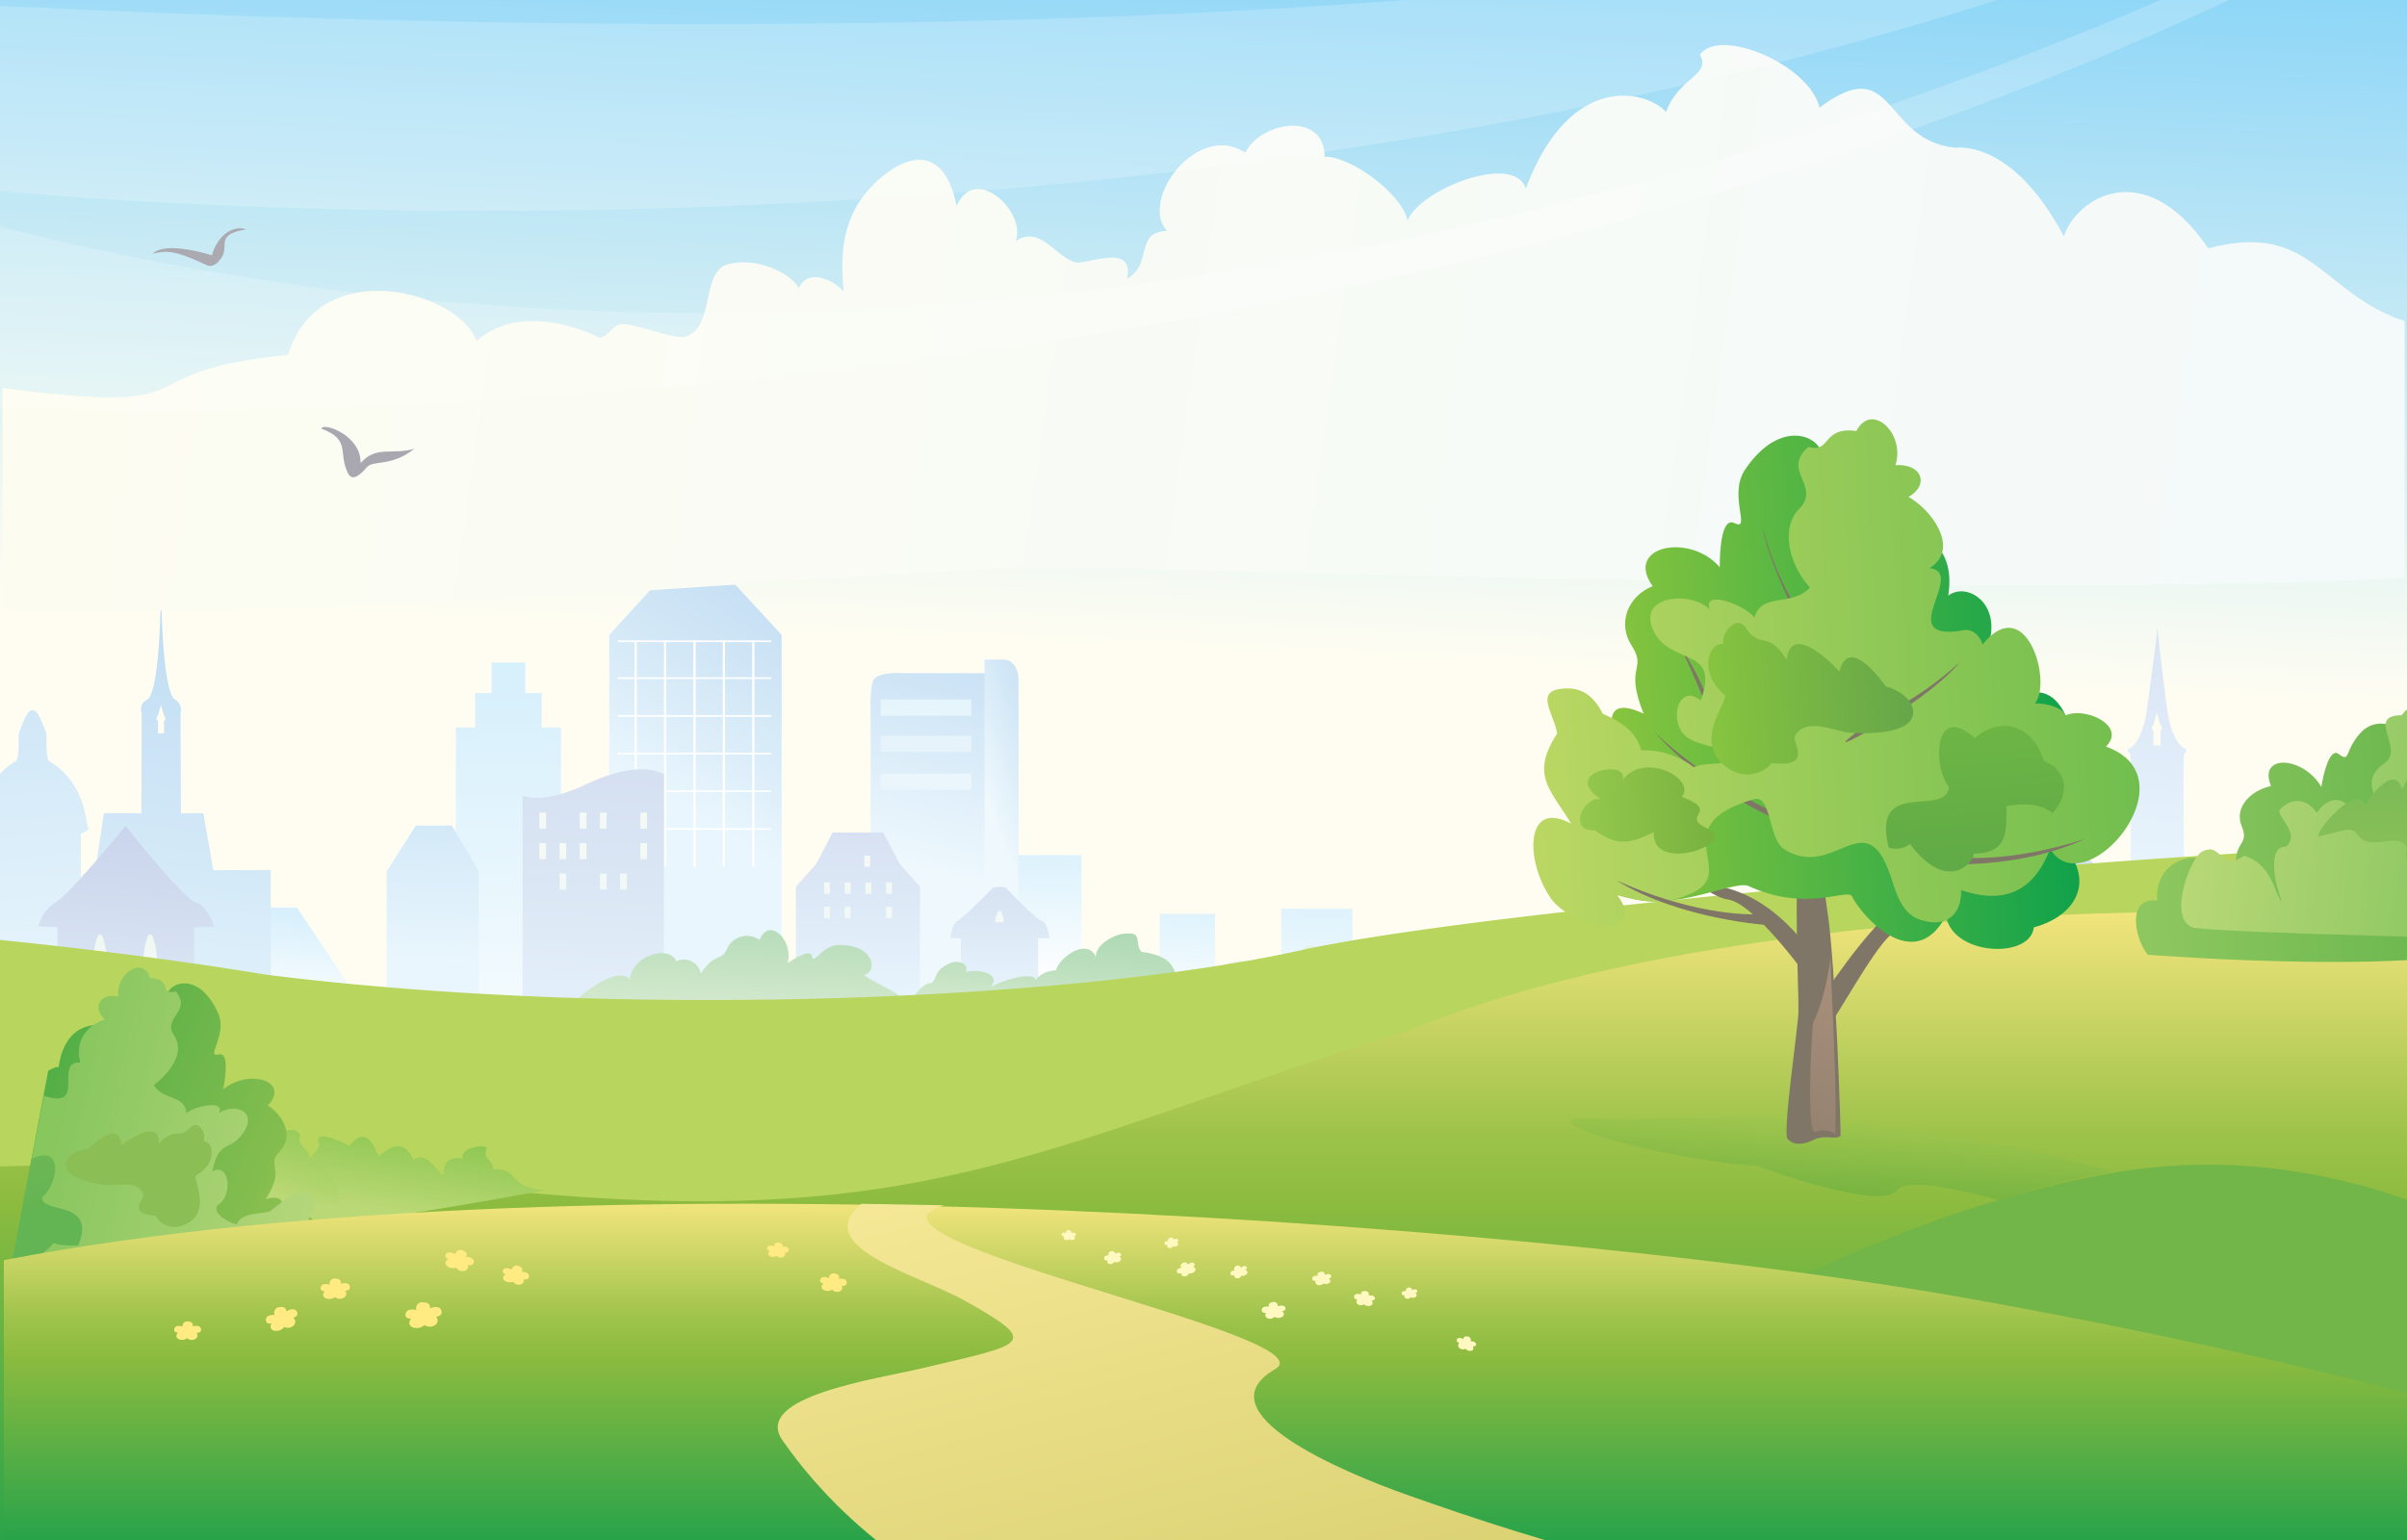 <svg id="Layer_1" data-name="Layer 1" xmlns="http://www.w3.org/2000/svg" xmlns:xlink="http://www.w3.org/1999/xlink" viewBox="0 0 400 256">
  <rect x="0" y="0" width="400" height="256" fill="#333333" stroke="none"/>
  <defs>
    <style>
      .cls-1 {
        fill: none;
      }

      .cls-2 {
        fill: url(#New_Gradient_Swatch_1);
      }

      .cls-3 {
        fill: url(#linear-gradient);
      }

      .cls-4 {
        fill: url(#linear-gradient-2);
      }

      .cls-5 {
        fill: url(#linear-gradient-3);
      }

      .cls-6 {
        fill: url(#New_Gradient_Swatch_15);
      }

      .cls-7 {
        fill: url(#New_Gradient_Swatch_16);
      }

      .cls-8 {
        fill: #fff;
      }

      .cls-9 {
        fill: url(#linear-gradient-4);
      }

      .cls-10 {
        fill: url(#linear-gradient-5);
      }

      .cls-11 {
        fill: url(#linear-gradient-6);
      }

      .cls-12 {
        fill: url(#linear-gradient-7);
      }

      .cls-13 {
        fill: url(#linear-gradient-8);
      }

      .cls-14 {
        fill: url(#linear-gradient-9);
      }

      .cls-15 {
        fill: url(#linear-gradient-10);
      }

      .cls-16 {
        fill: url(#linear-gradient-11);
      }

      .cls-17 {
        fill: url(#linear-gradient-12);
      }

      .cls-18 {
        fill: url(#linear-gradient-13);
      }

      .cls-19 {
        fill: url(#linear-gradient-14);
      }

      .cls-20 {
        fill: url(#linear-gradient-15);
      }

      .cls-21 {
        fill: url(#linear-gradient-16);
      }

      .cls-22 {
        fill: url(#linear-gradient-17);
      }

      .cls-23 {
        fill: url(#linear-gradient-18);
      }

      .cls-24 {
        fill: url(#linear-gradient-19);
      }

      .cls-25 {
        fill: url(#linear-gradient-20);
      }

      .cls-26 {
        fill: url(#linear-gradient-21);
      }

      .cls-27 {
        fill: url(#linear-gradient-22);
      }

      .cls-28 {
        fill: url(#linear-gradient-23);
      }

      .cls-29 {
        fill: url(#linear-gradient-24);
      }

      .cls-30 {
        fill: url(#linear-gradient-25);
      }

      .cls-31 {
        fill: url(#linear-gradient-26);
      }

      .cls-32 {
        fill: url(#linear-gradient-27);
      }

      .cls-33 {
        fill: url(#linear-gradient-28);
      }

      .cls-34 {
        fill: url(#linear-gradient-29);
      }

      .cls-35 {
        fill: url(#linear-gradient-30);
      }

      .cls-36 {
        fill: url(#linear-gradient-31);
      }

      .cls-37 {
        fill: url(#linear-gradient-32);
      }

      .cls-38 {
        fill: url(#linear-gradient-33);
      }

      .cls-39 {
        fill: url(#linear-gradient-34);
      }

      .cls-40 {
        fill: url(#linear-gradient-35);
      }

      .cls-41 {
        fill: url(#linear-gradient-36);
      }

      .cls-42 {
        fill: url(#linear-gradient-37);
      }

      .cls-43 {
        fill: url(#linear-gradient-38);
      }

      .cls-44 {
        fill: url(#linear-gradient-39);
      }

      .cls-45 {
        fill: url(#linear-gradient-40);
      }

      .cls-46 {
        fill: url(#linear-gradient-41);
      }

      .cls-47 {
        fill: url(#linear-gradient-42);
      }

      .cls-48 {
        fill: url(#linear-gradient-43);
      }

      .cls-49 {
        fill: url(#linear-gradient-44);
      }

      .cls-50 {
        fill: url(#linear-gradient-45);
      }

      .cls-51 {
        fill: url(#linear-gradient-46);
      }

      .cls-52 {
        fill: url(#New_Gradient_Swatch_14);
      }

      .cls-53 {
        fill: url(#linear-gradient-47);
      }

      .cls-54 {
        fill: url(#linear-gradient-48);
      }

      .cls-55 {
        fill: url(#linear-gradient-49);
      }

      .cls-56 {
        clip-path: url(#clip-path);
      }

      .cls-57 {
        fill: #b8d55d;
      }

      .Graphic-Style {
        fill: url(#New_Gradient_Swatch_5);
      }

      .cls-58 {
        fill: #72b549;
      }

      .cls-59 {
        fill: url(#New_Gradient_Swatch_2);
      }

      .cls-60 {
        fill: #abaab0;
        fill-rule: evenodd;
      }

      .cls-61 {
        fill: #a9a8b1;
      }

      .cls-62 {
        fill: url(#linear-gradient-50);
      }

      .cls-63 {
        fill: url(#linear-gradient-51);
      }

      .cls-64 {
        fill: url(#linear-gradient-52);
      }

      .cls-65 {
        opacity: 0.2;
      }

      .cls-66 {
        clip-path: url(#clip-path-2);
      }

      .cls-67 {
        clip-path: url(#clip-path-3);
      }

      .cls-68 {
        fill: url(#New_Gradient_Swatch_13);
      }

      .cls-69 {
        fill: url(#linear-gradient-53);
      }

      .cls-70 {
        fill: url(#New_Gradient_Swatch_12);
      }

      .cls-71 {
        fill: url(#linear-gradient-54);
      }

      .cls-72 {
        fill: url(#linear-gradient-55);
      }

      .cls-73 {
        fill: url(#linear-gradient-56);
      }

      .cls-74 {
        fill: url(#New_Gradient_Swatch_5-2);
      }

      .cls-75 {
        fill: url(#linear-gradient-57);
      }

      .cls-76 {
        fill: #ffeb81;
      }

      .cls-77 {
        fill: #fff9c1;
      }

      .cls-78 {
        fill: url(#linear-gradient-58);
      }

      .cls-79 {
        fill: #807667;
      }

      .cls-80 {
        fill: url(#linear-gradient-59);
      }

      .cls-81 {
        fill: url(#New_Gradient_Swatch_4);
      }

      .cls-82 {
        fill: url(#New_Gradient_Swatch_3);
      }

      .cls-83 {
        fill: url(#linear-gradient-60);
      }

      .cls-84 {
        fill: url(#linear-gradient-61);
      }

      .cls-85 {
        fill: url(#linear-gradient-62);
      }
    </style>
    <linearGradient id="New_Gradient_Swatch_1" data-name="New Gradient Swatch 1" x1="649.7" y1="111.88" x2="665.49" y2="-236.7" gradientTransform="translate(-450.74)" gradientUnits="userSpaceOnUse">
      <stop offset="0.01" stop-color="#fffdf2"/>
      <stop offset="0.08" stop-color="#e9f6f3"/>
      <stop offset="0.25" stop-color="#b1e2f6"/>
      <stop offset="0.33" stop-color="#93d8f7"/>
      <stop offset="0.88" stop-color="#00adee"/>
    </linearGradient>
    <linearGradient id="linear-gradient" x1="357.68" y1="147.85" x2="361.11" y2="73.26" gradientUnits="userSpaceOnUse">
      <stop offset="0" stop-color="#e9f6fd"/>
      <stop offset="0.27" stop-color="#e1edf9"/>
      <stop offset="1" stop-color="#ced9ef"/>
    </linearGradient>
    <linearGradient id="linear-gradient-2" x1="322.7" y1="191.82" x2="325.36" y2="100.88" gradientUnits="userSpaceOnUse">
      <stop offset="0" stop-color="#e9f6fd"/>
      <stop offset="0.25" stop-color="#e2eef9"/>
      <stop offset="1" stop-color="#d1daef"/>
    </linearGradient>
    <linearGradient id="linear-gradient-3" x1="322.59" y1="186.62" x2="324.96" y2="105.49" gradientUnits="userSpaceOnUse">
      <stop offset="0" stop-color="#e9f6fd"/>
      <stop offset="0.38" stop-color="#dce7f5"/>
      <stop offset="1" stop-color="#c9d3eb"/>
    </linearGradient>
    <linearGradient id="New_Gradient_Swatch_15" data-name="New Gradient Swatch 15" x1="322.49" y1="186.61" x2="324.86" y2="105.49" xlink:href="#linear-gradient-2"/>
    <linearGradient id="New_Gradient_Swatch_16" data-name="New Gradient Swatch 16" x1="299.46" y1="135.61" x2="319.45" y2="101.77" gradientTransform="translate(-183.7)" gradientUnits="userSpaceOnUse">
      <stop offset="0" stop-color="#e9f6fd"/>
      <stop offset="0.41" stop-color="#d8ebf8"/>
      <stop offset="1" stop-color="#c4def3"/>
    </linearGradient>
    <linearGradient id="linear-gradient-4" x1="51.56" y1="168.64" x2="54.27" y2="143.03" gradientUnits="userSpaceOnUse">
      <stop offset="0" stop-color="#fff"/>
      <stop offset="0.59" stop-color="#daf1fc"/>
      <stop offset="1" stop-color="#c6e9fa"/>
    </linearGradient>
    <linearGradient id="linear-gradient-5" x1="27.14" y1="180.99" x2="36.99" y2="103.96" gradientUnits="userSpaceOnUse">
      <stop offset="0" stop-color="#e9f6fd"/>
      <stop offset="0.45" stop-color="#d5eaf8"/>
      <stop offset="1" stop-color="#c1ddf3"/>
    </linearGradient>
    <linearGradient id="linear-gradient-6" x1="4826.7" y1="167.92" x2="4834.24" y2="76.84" gradientTransform="matrix(-1, 0, 0, 1, 4833.93, 0)" xlink:href="#linear-gradient-5"/>
    <linearGradient id="linear-gradient-7" x1="173.84" y1="163.31" x2="175.05" y2="125.09" xlink:href="#linear-gradient-4"/>
    <linearGradient id="linear-gradient-8" x1="218.65" y1="164.51" x2="219.54" y2="131.65" gradientUnits="userSpaceOnUse">
      <stop offset="0" stop-color="#f1f9fd"/>
      <stop offset="0.45" stop-color="#ddf2fc"/>
      <stop offset="1" stop-color="#c9eafb"/>
    </linearGradient>
    <linearGradient id="linear-gradient-9" x1="196.56" y1="169.42" x2="199.09" y2="134.76" xlink:href="#linear-gradient-4"/>
    <linearGradient id="linear-gradient-10" x1="259.19" y1="170.61" x2="257.88" y2="155.75" gradientUnits="userSpaceOnUse">
      <stop offset="0" stop-color="#f1f9fd"/>
      <stop offset="0.45" stop-color="#ddedf9"/>
      <stop offset="1" stop-color="#c9e1f4"/>
    </linearGradient>
    <linearGradient id="linear-gradient-11" x1="282.86" y1="167.32" x2="282.86" y2="140.61" xlink:href="#linear-gradient-8"/>
    <linearGradient id="linear-gradient-12" x1="-450.98" y1="148.26" x2="-437.54" y2="90.2" gradientTransform="translate(605.24)" gradientUnits="userSpaceOnUse">
      <stop offset="0.06" stop-color="#eef8fd"/>
      <stop offset="0.59" stop-color="#cde4f6"/>
      <stop offset="1" stop-color="#b9d8f1"/>
    </linearGradient>
    <linearGradient id="linear-gradient-13" x1="-439.1" y1="138.4" x2="-422.68" y2="132.45" gradientTransform="translate(605.24)" gradientUnits="userSpaceOnUse">
      <stop offset="0" stop-color="#eef8fd"/>
      <stop offset="0.52" stop-color="#d3e8f7"/>
      <stop offset="1" stop-color="#bfdcf3"/>
    </linearGradient>
    <linearGradient id="linear-gradient-14" x1="-453.05" y1="132.34" x2="-450.72" y2="112.12" gradientTransform="translate(605.24)" gradientUnits="userSpaceOnUse">
      <stop offset="0.01" stop-color="#eef8fd"/>
      <stop offset="1" stop-color="#e3f4fc"/>
    </linearGradient>
    <linearGradient id="linear-gradient-15" x1="-450.75" y1="116.17" x2="-454.1" y2="157.44" gradientTransform="translate(605.24)" gradientUnits="userSpaceOnUse">
      <stop offset="0" stop-color="#e6f5fc"/>
      <stop offset="1" stop-color="#e6ebf6"/>
    </linearGradient>
    <linearGradient id="linear-gradient-16" x1="-450.75" y1="122.46" x2="-454.1" y2="163.76" gradientTransform="translate(605.24)" gradientUnits="userSpaceOnUse">
      <stop offset="0" stop-color="#ebf7fd"/>
      <stop offset="1" stop-color="#e6ebf6"/>
    </linearGradient>
    <linearGradient id="linear-gradient-17" x1="84.94" y1="188.88" x2="83.78" y2="72.62" xlink:href="#linear-gradient-4"/>
    <linearGradient id="linear-gradient-18" x1="85.18" y1="187.85" x2="84.01" y2="71.56" xlink:href="#linear-gradient-4"/>
    <linearGradient id="linear-gradient-19" x1="85.24" y1="187.82" x2="84.07" y2="71.58" xlink:href="#linear-gradient-4"/>
    <linearGradient id="linear-gradient-20" x1="71.89" y1="159.74" x2="73.73" y2="113.38" xlink:href="#linear-gradient-5"/>
    <linearGradient id="linear-gradient-21" x1="19.06" y1="185.64" x2="22.09" y2="136.06" xlink:href="#linear-gradient-3"/>
    <linearGradient id="linear-gradient-22" x1="16.21" y1="179.09" x2="17.12" y2="136.08" gradientUnits="userSpaceOnUse">
      <stop offset="0.01" stop-color="#fffcec"/>
      <stop offset="1" stop-color="#e3f4fc"/>
    </linearGradient>
    <linearGradient id="linear-gradient-23" x1="24.54" y1="179.25" x2="25.46" y2="136.24" xlink:href="#linear-gradient-22"/>
    <linearGradient id="linear-gradient-24" x1="142.62" y1="167.98" x2="142.37" y2="127.5" xlink:href="#linear-gradient-2"/>
    <linearGradient id="linear-gradient-25" x1="144.09" y1="136.49" x2="144.18" y2="152.7" gradientUnits="userSpaceOnUse">
      <stop offset="0.01" stop-color="#fffdee"/>
      <stop offset="0.17" stop-color="#fafbf1"/>
      <stop offset="1" stop-color="#e6f5fc"/>
    </linearGradient>
    <linearGradient id="linear-gradient-26" x1="140.82" y1="139.7" x2="140.91" y2="157.21" xlink:href="#linear-gradient-25"/>
    <linearGradient id="linear-gradient-27" x1="137.38" y1="139.72" x2="137.47" y2="157.22" xlink:href="#linear-gradient-25"/>
    <linearGradient id="linear-gradient-28" x1="147.7" y1="139.66" x2="147.79" y2="157.17" xlink:href="#linear-gradient-25"/>
    <linearGradient id="linear-gradient-29" x1="144.26" y1="139.68" x2="144.35" y2="157.19" xlink:href="#linear-gradient-25"/>
    <linearGradient id="linear-gradient-30" x1="140.84" y1="141.22" x2="140.89" y2="161.39" xlink:href="#linear-gradient-25"/>
    <linearGradient id="linear-gradient-31" x1="137.4" y1="141.24" x2="137.45" y2="161.39" xlink:href="#linear-gradient-25"/>
    <linearGradient id="linear-gradient-32" x1="147.72" y1="141.21" x2="147.76" y2="161.37" xlink:href="#linear-gradient-25"/>
    <linearGradient id="linear-gradient-33" x1="97.48" y1="182.99" x2="100.49" y2="92.73" xlink:href="#linear-gradient-3"/>
    <linearGradient id="linear-gradient-34" x1="107.1" y1="126.06" x2="106.84" y2="147.79" gradientUnits="userSpaceOnUse">
      <stop offset="0.01" stop-color="#fffdee"/>
      <stop offset="0.07" stop-color="#fdfcef"/>
      <stop offset="1" stop-color="#e9f6fd"/>
    </linearGradient>
    <linearGradient id="linear-gradient-35" x1="100.38" y1="125.98" x2="100.13" y2="147.71" xlink:href="#linear-gradient-34"/>
    <linearGradient id="linear-gradient-36" x1="97.03" y1="125.94" x2="96.77" y2="147.67" xlink:href="#linear-gradient-34"/>
    <linearGradient id="linear-gradient-37" x1="90.31" y1="125.86" x2="90.05" y2="147.59" xlink:href="#linear-gradient-34"/>
    <linearGradient id="linear-gradient-38" x1="107.04" y1="129.29" x2="106.89" y2="157.56" xlink:href="#linear-gradient-34"/>
    <linearGradient id="linear-gradient-39" x1="96.97" y1="129.23" x2="96.81" y2="157.51" xlink:href="#linear-gradient-34"/>
    <linearGradient id="linear-gradient-40" x1="93.61" y1="129.21" x2="93.46" y2="157.49" xlink:href="#linear-gradient-34"/>
    <linearGradient id="linear-gradient-41" x1="90.25" y1="129.19" x2="90.1" y2="157.47" xlink:href="#linear-gradient-34"/>
    <linearGradient id="linear-gradient-42" x1="103.71" y1="129.27" x2="103.56" y2="157.54" xlink:href="#linear-gradient-34"/>
    <linearGradient id="linear-gradient-43" x1="100.35" y1="129.26" x2="100.2" y2="157.52" xlink:href="#linear-gradient-34"/>
    <linearGradient id="linear-gradient-44" x1="93.64" y1="129.22" x2="93.48" y2="157.49" xlink:href="#linear-gradient-34"/>
    <linearGradient id="linear-gradient-45" x1="166.15" y1="167.72" x2="166.15" y2="128.76" xlink:href="#linear-gradient-3"/>
    <linearGradient id="linear-gradient-46" x1="165.7" y1="167.64" x2="166.46" y2="139.94" gradientUnits="userSpaceOnUse">
      <stop offset="0.01" stop-color="#fffcec"/>
      <stop offset="1" stop-color="#e9f6fd"/>
    </linearGradient>
    <linearGradient id="New_Gradient_Swatch_14" data-name="New Gradient Swatch 14" x1="304.02" y1="208.1" x2="306.26" y2="173.24" gradientTransform="matrix(1, 0.04, -0.04, 1, -1.41, -41.27)" gradientUnits="userSpaceOnUse">
      <stop offset="0" stop-color="#e2eece"/>
      <stop offset="0.63" stop-color="#b7dcb3"/>
      <stop offset="1" stop-color="#a3d4a6"/>
    </linearGradient>
    <linearGradient id="linear-gradient-47" x1="119.46" y1="169.31" x2="121.35" y2="136.63" gradientTransform="translate(0.36 9.73) rotate(-0.68)" gradientUnits="userSpaceOnUse">
      <stop offset="0" stop-color="#e9f2dd"/>
      <stop offset="0.64" stop-color="#bcdfbd"/>
      <stop offset="1" stop-color="#a8d6af"/>
    </linearGradient>
    <linearGradient id="linear-gradient-48" x1="6320.78" y1="171.41" x2="6322.52" y2="141.21" gradientTransform="matrix(-1, 0.01, 0.01, 1, 6545.52, -67.94)" gradientUnits="userSpaceOnUse">
      <stop offset="0" stop-color="#fffce2"/>
      <stop offset="0.04" stop-color="#fcfbe1"/>
      <stop offset="0.68" stop-color="#c7e6d5"/>
      <stop offset="1" stop-color="#b3ded0"/>
    </linearGradient>
    <linearGradient id="linear-gradient-49" x1="530.15" y1="176.14" x2="532.91" y2="151.43" gradientTransform="matrix(1.12, -0.01, -0.04, 1.01, -410.12, 4.22)" xlink:href="#linear-gradient-47"/>
    <clipPath id="clip-path">
      <rect class="cls-1" x="-161.03" y="94.9" width="580.06" height="192.87"/>
    </clipPath>
    <linearGradient id="New_Gradient_Swatch_5" data-name="New Gradient Swatch 5" x1="177.99" y1="145.61" x2="177.99" y2="282.7" gradientUnits="userSpaceOnUse">
      <stop offset="0" stop-color="#ffea85"/>
      <stop offset="0.15" stop-color="#d0d768"/>
      <stop offset="0.31" stop-color="#9ec34b"/>
      <stop offset="0.4" stop-color="#8bbb3f"/>
      <stop offset="1" stop-color="#00994e"/>
    </linearGradient>
    <linearGradient id="New_Gradient_Swatch_2" data-name="New Gradient Swatch 2" x1="6438.32" y1="16.77" x2="5221.96" y2="187.72" gradientTransform="matrix(-1, 0, 0, 1, 6314.02, 0)" gradientUnits="userSpaceOnUse">
      <stop offset="0" stop-color="#fffdee"/>
      <stop offset="0.53" stop-color="#f1f9fd"/>
      <stop offset="0.69" stop-color="#e3f4fc"/>
      <stop offset="1" stop-color="#bfe7fa"/>
      <stop offset="1" stop-color="#bee7fa"/>
    </linearGradient>
    <linearGradient id="linear-gradient-50" x1="2690.93" y1="364.51" x2="2754.13" y2="353.37" gradientTransform="matrix(0.99, 0.12, -0.12, 0.99, -2271.41, -549.46)" gradientUnits="userSpaceOnUse">
      <stop offset="0" stop-color="#93c961"/>
      <stop offset="1" stop-color="#64b44c"/>
    </linearGradient>
    <linearGradient id="linear-gradient-51" x1="2699.92" y1="354.49" x2="2756.25" y2="354.49" gradientTransform="matrix(0.99, 0.12, -0.12, 0.99, -2271.41, -549.46)" gradientUnits="userSpaceOnUse">
      <stop offset="0" stop-color="#bfda79"/>
      <stop offset="1" stop-color="#86c55f"/>
    </linearGradient>
    <linearGradient id="linear-gradient-52" x1="396.44" y1="158.71" x2="400" y2="98.92" gradientUnits="userSpaceOnUse">
      <stop offset="0" stop-color="#9cc459"/>
      <stop offset="1" stop-color="#59b254"/>
    </linearGradient>
    <clipPath id="clip-path-2">
      <rect class="cls-1" x="-3.96" y="-34.45" width="405.49" height="69.5"/>
    </clipPath>
    <clipPath id="clip-path-3">
      <rect class="cls-1" x="-3.96" y="-20.14" width="404.66" height="88.4"/>
    </clipPath>
    <linearGradient id="New_Gradient_Swatch_13" data-name="New Gradient Swatch 13" x1="49.19" y1="195.21" x2="53.85" y2="179.87" gradientTransform="matrix(0.99, -0.14, 0.14, 0.99, -6.71, 15.43)" gradientUnits="userSpaceOnUse">
      <stop offset="0" stop-color="#bad875"/>
      <stop offset="1" stop-color="#85c44b"/>
    </linearGradient>
    <linearGradient id="linear-gradient-53" x1="44.12" y1="210.36" x2="46.02" y2="193.29" gradientTransform="translate(36.86 -17.41) rotate(10.32)" xlink:href="#New_Gradient_Swatch_13"/>
    <linearGradient id="New_Gradient_Swatch_12" data-name="New Gradient Swatch 12" x1="5414.61" y1="321.1" x2="5471.47" y2="311.08" gradientTransform="matrix(-0.97, -0.24, -0.24, 0.97, 5393.77, 1183)" gradientUnits="userSpaceOnUse">
      <stop offset="0" stop-color="#9cc453"/>
      <stop offset="1" stop-color="#54af47"/>
    </linearGradient>
    <linearGradient id="linear-gradient-54" x1="5419.39" y1="314.73" x2="5470.52" y2="314.73" gradientTransform="matrix(-0.97, -0.24, -0.24, 0.97, 5393.77, 1183)" gradientUnits="userSpaceOnUse">
      <stop offset="0.01" stop-color="#bad87e"/>
      <stop offset="1" stop-color="#88c65e"/>
    </linearGradient>
    <linearGradient id="linear-gradient-55" x1="4907.99" y1="189.14" x2="4890.1" y2="214.86" gradientTransform="matrix(-0.98, -0.19, -0.19, 0.98, 4855.52, 912.63)" gradientUnits="userSpaceOnUse">
      <stop offset="0" stop-color="#8abf59"/>
      <stop offset="1" stop-color="#63b453"/>
    </linearGradient>
    <linearGradient id="linear-gradient-56" x1="4879.93" y1="203.67" x2="4886.04" y2="172.1" gradientTransform="matrix(-0.98, -0.19, -0.19, 0.98, 4855.52, 912.63)" gradientUnits="userSpaceOnUse">
      <stop offset="0" stop-color="#8bbe55"/>
      <stop offset="1" stop-color="#64b44f"/>
    </linearGradient>
    <linearGradient id="New_Gradient_Swatch_5-2" x1="1931.25" y1="196.98" x2="1931.25" y2="268.55" gradientTransform="matrix(-1, 0, 0, 1, 2136.25, 0)" xlink:href="#New_Gradient_Swatch_5"/>
    <linearGradient id="linear-gradient-57" x1="2949.43" y1="270.66" x2="3051.86" y2="412.77" gradientTransform="matrix(1.27, 0.16, -0.08, 0.68, -3553.46, -460.64)" gradientUnits="userSpaceOnUse">
      <stop offset="0" stop-color="#f4e795"/>
      <stop offset="0.58" stop-color="#dbd274"/>
      <stop offset="1" stop-color="#cdc661"/>
    </linearGradient>
    <linearGradient id="linear-gradient-58" x1="306.38" y1="185.04" x2="305.75" y2="197.62" gradientUnits="userSpaceOnUse">
      <stop offset="0" stop-color="#a4c84f"/>
      <stop offset="1" stop-color="#7ab542"/>
    </linearGradient>
    <linearGradient id="linear-gradient-59" x1="-3593.41" y1="-70.53" x2="-3576.74" y2="-101.65" gradientTransform="matrix(1, -0.03, 0.03, 1, 3888.48, 157.2)" gradientUnits="userSpaceOnUse">
      <stop offset="0" stop-color="#8d7e6d"/>
      <stop offset="1" stop-color="#a98f7b"/>
    </linearGradient>
    <linearGradient id="New_Gradient_Swatch_4" data-name="New Gradient Swatch 4" x1="1237.64" y1="18.56" x2="1321.14" y2="18.56" gradientTransform="translate(-976.18 165.54) rotate(-3.06)" gradientUnits="userSpaceOnUse">
      <stop offset="0" stop-color="#93c83d"/>
      <stop offset="0.99" stop-color="#11a24b"/>
    </linearGradient>
    <linearGradient id="New_Gradient_Swatch_3" data-name="New Gradient Swatch 3" x1="1230.67" y1="15.1" x2="1331.78" y2="15.1" gradientTransform="translate(-976.18 165.54) rotate(-3.06)" gradientUnits="userSpaceOnUse">
      <stop offset="0" stop-color="#bbd763"/>
      <stop offset="1" stop-color="#71be4e"/>
    </linearGradient>
    <linearGradient id="linear-gradient-60" x1="1303.53" y1="3.26" x2="1304.53" y2="50.74" gradientTransform="translate(-976.18 165.54) rotate(-3.06)" gradientUnits="userSpaceOnUse">
      <stop offset="0" stop-color="#79c043"/>
      <stop offset="1" stop-color="#5fa947"/>
    </linearGradient>
    <linearGradient id="linear-gradient-61" x1="1261.19" y1="18.27" x2="1294.87" y2="18.27" gradientTransform="translate(-976.18 165.54) rotate(-3.06)" gradientUnits="userSpaceOnUse">
      <stop offset="0" stop-color="#86c440"/>
      <stop offset="1" stop-color="#66a649"/>
    </linearGradient>
    <linearGradient id="linear-gradient-62" x1="1238.67" y1="36.14" x2="1260.98" y2="36.14" gradientTransform="translate(-976.18 165.54) rotate(-3.06)" gradientUnits="userSpaceOnUse">
      <stop offset="0" stop-color="#95c94d"/>
      <stop offset="1" stop-color="#77b13f"/>
    </linearGradient>
  </defs>
  <rect id="sky" class="cls-2" y="-60" width="400" height="297.73"/>
  <g id="city">
    <path class="cls-3" d="M363.29,124.53s-2.32-.41-3.21-7.07-1.58-13.26-1.58-13.26l-.08,1.49s-.69,5.11-1.57,11.77-3.22,7.07-3.22,7.07-.16.6.33.69c.29,0,.08,20,.08,20H363s-.31-19.94,0-20C363.42,125.13,363.29,124.53,363.29,124.53Zm-4.26-3v2.38h-1.17v-2.37s-.31-.33-.32-.54a2.05,2.05,0,0,0,.4-.82l.49-1.7h0l.5,1.69a2.09,2.09,0,0,0,.39.83C359.34,121.18,359,121.51,359,121.51Z"/>
    <g>
      <path class="cls-4" d="M302.2,144.37v19.14h43.22V144.37Zm4.12,6.6h-1V147.8h1Zm4.28,0h-1V147.8h1Zm9.44,0h-1V147.8h1Zm4.27,0h-1V147.8h1Zm4.28,0h-1V147.8h1Zm9.44,0h-1V147.8h1Zm4.27,0h-1V147.8h1Z"/>
      <polygon class="cls-5" points="299.31 143.99 348.37 143.99 343.27 138.67 304.29 138.67 299.31 143.99"/>
      <path class="cls-6" d="M335.24,135.88c-2.23,0-6.6-2.81-8.12-5.51-1-1.7-2.43-.36-3.34-4.11-.8,3.75-2.32,2.41-3.28,4.11-2.39,4.25-5,5.51-8.12,5.51s-4.59,5.49-4.59,5.49h32S338.33,135.88,335.24,135.88Zm-11.06,1.8h-.74l.07-2s-.53-1.31-.14-1.85a4.67,4.67,0,0,0,.41-.62h.06a2.4,2.4,0,0,0,.41.62c.41.52-.14,1.85-.14,1.85Z"/>
    </g>
    <g>
      <polygon class="cls-7" points="129.89 166.34 101.25 166.34 101.25 105.54 115.51 89.94 129.89 105.54 129.89 166.34"/>
      <g>
        <rect class="cls-8" x="102.69" y="137.67" width="25.45" height="0.28"/>
        <rect class="cls-8" x="102.69" y="131.39" width="25.45" height="0.28"/>
        <rect class="cls-8" x="102.69" y="125.13" width="25.45" height="0.28"/>
        <rect class="cls-8" x="102.69" y="118.87" width="25.45" height="0.29"/>
        <rect class="cls-8" x="102.69" y="112.59" width="25.45" height="0.28"/>
        <rect class="cls-8" x="102.69" y="106.45" width="25.45" height="0.29"/>
        <rect class="cls-8" x="125" y="106.47" width="0.37" height="37.61"/>
        <rect class="cls-8" x="120.11" y="106.47" width="0.37" height="37.61"/>
        <rect class="cls-8" x="115.23" y="106.47" width="0.37" height="37.61"/>
        <rect class="cls-8" x="110.34" y="106.47" width="0.37" height="37.61"/>
        <rect class="cls-8" x="105.45" y="106.47" width="0.37" height="37.61"/>
      </g>
    </g>
    <g>
      <polygon class="cls-9" points="43.92 170.51 60.88 170.51 60.96 168.24 49.38 150.9 43.92 150.84 43.92 170.51"/>
      <path class="cls-10" d="M35.45,144.65l-1.66-9.46H30.07L30,118.5a1.89,1.89,0,0,0-.9-2.18C27,115,26.82,100.07,26.82,100.07H26.7s-.17,15.18-2.27,16.25a1.72,1.72,0,0,0-.89,2.18l-.06,16.69H17.26l-1.53,10.17-2,0v36.26H45v-37Zm-8.19-24.8v2.06h-1v-2.06s-.27-.29-.28-.47a1.83,1.83,0,0,0,.34-.71l.43-1.47h0l.43,1.46a1.79,1.79,0,0,0,.34.72C27.53,119.56,27.26,119.85,27.26,119.85Z"/>
      <path class="cls-11" d="M-2.7,169.24l.1-30.6s-1.77-.73-1.27-1,.06-7.35,6.67-11.22c.58-2.14.06-4.12.44-4.87s1.14-3.55,2.14-3.5h.06c1,0,1.77,2.75,2.14,3.5s-.14,2.73.44,4.87c6.61,3.87,6.17,11,6.67,11.22s-1.25,1-1.25,1l.05,30.59Z"/>
    </g>
    <g>
      <rect class="cls-12" x="168.54" y="142.15" width="11.21" height="23.29"/>
      <rect class="cls-13" x="212.91" y="151.06" width="11.84" height="13.06"/>
      <rect class="cls-14" x="192.72" y="151.92" width="9.2" height="14.27"/>
      <rect class="cls-15" x="247.3" y="161.94" width="22.83" height="6.54"/>
      <rect class="cls-16" x="276.29" y="153.12" width="13.16" height="16.24"/>
    </g>
    <g>
      <path class="cls-17" d="M144.68,119.51V166h22.81v-54.1H150s-4.35-.31-4.94,1.32S144.68,119.51,144.68,119.51Z"/>
      <path class="cls-18" d="M169.25,112.78c.05,1.62,0,54.19,0,54.19h-5.64V109.63s1.26,0,3,0S169.2,111.16,169.25,112.78Z"/>
      <rect class="cls-19" x="146.35" y="116.28" width="15.07" height="2.7"/>
      <rect class="cls-20" x="146.35" y="122.31" width="15.07" height="2.7"/>
      <rect class="cls-21" x="146.35" y="128.6" width="15.07" height="2.71"/>
    </g>
    <g>
      <rect class="cls-22" x="75.75" y="120.93" width="17.48" height="45.95"/>
      <rect class="cls-23" x="78.95" y="115.21" width="11.07" height="8.87"/>
      <rect class="cls-24" x="81.7" y="110.14" width="5.58" height="6.79"/>
    </g>
    <polygon class="cls-25" points="79.57 173.48 64.26 173.48 64.26 144.85 69.11 137.23 75.1 137.23 79.57 144.85 79.57 173.48"/>
    <g>
      <path class="cls-26" d="M32.24,173.93H9.55V154.15c-.34-.08-2.61-.12-3.18-.18a6.93,6.93,0,0,1,2.87-4c2.16-1.12,11.63-12.66,11.63-12.66S30.32,149.27,32.51,150c1.45.48,2.41,2.07,3.1,4.09-.47,0-3,0-3.37.1Z"/>
      <path class="cls-27" d="M17.76,159.43a12.67,12.67,0,0,0-.76-3.84.39.39,0,0,0-.37-.22.4.4,0,0,0-.38.22,12.67,12.67,0,0,0-.76,3.84Z"/>
      <path class="cls-28" d="M26.1,159.43a12.67,12.67,0,0,0-.76-3.84.39.39,0,0,0-.37-.22.4.4,0,0,0-.38.22,12.77,12.77,0,0,0-.77,3.84Z"/>
    </g>
    <g>
      <polygon class="cls-29" points="149.52 143.62 152.89 147.4 152.89 173.66 132.26 173.66 132.26 147.4 135.62 143.64 138.37 138.39 146.78 138.39 149.52 143.62"/>
      <g>
        <rect class="cls-30" x="143.64" y="142.23" width="0.97" height="1.87"/>
        <rect class="cls-31" x="140.38" y="146.7" width="0.97" height="1.87"/>
        <rect class="cls-32" x="136.94" y="146.7" width="0.97" height="1.87"/>
        <rect class="cls-33" x="147.26" y="146.7" width="0.97" height="1.87"/>
        <rect class="cls-34" x="143.82" y="146.7" width="0.97" height="1.87"/>
        <rect class="cls-35" x="140.38" y="150.75" width="0.97" height="1.87"/>
        <rect class="cls-36" x="136.94" y="150.75" width="0.97" height="1.87"/>
        <rect class="cls-37" x="147.26" y="150.75" width="0.97" height="1.87"/>
      </g>
    </g>
    <g>
      <path class="cls-38" d="M110.34,128.72s-3.81-2.69-12.86,1.62c-7.45,3.55-10.63,1.9-10.63,1.9V167h23.49Z"/>
      <g>
        <rect class="cls-39" x="106.42" y="135.09" width="1.11" height="2.66"/>
        <rect class="cls-40" x="99.7" y="135.09" width="1.11" height="2.66"/>
        <rect class="cls-41" x="96.35" y="135.09" width="1.11" height="2.66"/>
        <rect class="cls-42" x="89.63" y="135.09" width="1.11" height="2.66"/>
        <rect class="cls-43" x="106.42" y="140.15" width="1.11" height="2.66"/>
        <rect class="cls-44" x="96.35" y="140.15" width="1.11" height="2.66"/>
        <rect class="cls-45" x="92.99" y="140.15" width="1.11" height="2.66"/>
        <rect class="cls-46" x="89.63" y="140.15" width="1.11" height="2.66"/>
        <rect class="cls-47" x="103.06" y="145.21" width="1.11" height="2.66"/>
        <rect class="cls-48" x="99.7" y="145.21" width="1.11" height="2.66"/>
        <rect class="cls-49" x="92.99" y="145.21" width="1.11" height="2.66"/>
      </g>
    </g>
    <g>
      <path class="cls-50" d="M172.51,165.82H159.68V156c-.19,0-1.47-.06-1.8-.09.27-1.12.47-2.45,1.21-2.81s4.13-3.65,5.79-5.37c.35-.37.83-.27,1.25-.27s.81-.12,1.17.27c1.65,1.77,5,5.08,5.82,5.35s1.07,1.71,1.3,2.89c-.27,0-1.71,0-1.91,0Z"/>
      <path class="cls-51" d="M166.84,153.32a4.43,4.43,0,0,0-.5-1.8.27.27,0,0,0-.24-.1.28.28,0,0,0-.25.1,4.43,4.43,0,0,0-.5,1.8Z"/>
    </g>
    <g>
      <path class="cls-52" d="M325.1,171.91a7.25,7.25,0,0,0-3-8.07c-9-.72.48-3.09-8.92-5-1.63-2.15.61-4.7-3.75-4.28-2.08.2-4.89,1.78-4.9,4.58-1.74-4.49-6.82-2.07-7.56,1.07-1.93,0-3.81,1.11-4.13,2.07-.39-2.44-4.9.27-6,1.4,2.54-3.2-2.65-4.51-5.1-3.84.79-1.59-1.28-3.1-3.39-2.09-3.27,1.58-2.26,3-3.61,4.31-1.86-.21-7.84,3.18-8.85,7.15Z"/>
      <path class="cls-53" d="M93.88,168.92c.23-2.2,8.62-8.8,10.77-6.1.61-4.36,6.82-5.64,7.72-3a2.83,2.83,0,0,1,4.08,2c2.58-3.73,3.37-1.82,4.39-4.15a3.61,3.61,0,0,1,5.39-1.4c1.52-4,5.72.07,4.65,3.84,1.43-1,3.88-2.33,4.05-1.17.23,1.62,1.72-1.83,4.45-1.85,6.28-.06,6.32,4.73,4.21,4.95,1.86,1.78,9.72,4,6.09,6.32C151.3,170.13,93.88,168.92,93.88,168.92Z"/>
      <path class="cls-54" d="M252.92,169.31c-.27-2.1-10.44-7.49-12.43-4.87-.68-4.14-6.65-5.22-7.45-2.65a2.7,2.7,0,0,0-3.85,2c-2.55-3.51-3.26-1.66-4.29-3.87a3.45,3.45,0,0,0-5.19-1.21c-1.54-3.75-5.46.19-4.35,3.78-1.39-.91-3.76-2.15-3.89-1-.19,1.56-2.25-1.77-4.87-1.74-6,.09-5.9,4.85-3.89,5-1.73,1.74-3.64,4.86-.11,7C201.09,173.45,252.92,169.31,252.92,169.31Z"/>
      <path class="cls-55" d="M205.31,169.65c-1.29-1.51-3.35-5.7-7.5-6.18s-.54-4.21-8.13-5.25c-1.31-1.51.49-3.43-3-3-1.69.21-4.58,1.8-4.59,3.83-1.4-3.19-6,0-6.61,2.26-1.55,0-3.08.92-3.33,1.63-.32-1.75-6.66.39-7.56,1.24,2.06-2.39-2.13-3.17-4.12-2.6.64-1.18-1-2.21-2.74-1.4-2.64,1.25-1.82,2.26-2.92,3.23-1.5-.09-3.64,2.53-4.45,5.44Z"/>
    </g>
  </g>
  <g id="hill3">
    <g class="cls-56">
      <path class="cls-57" d="M413.25,238.89c-.7-12.25-2.25-24.29-.71-36.54,1.49-11.8,4.11-23.49,4.2-35.43a3.2,3.2,0,0,1,2.29-3.16c-.93-22.83,2.47-.88,3-23.76-27.73-1.21-170,10-206,18s-110.57,11.73-172,4c0,0-134.76-23.37-196.44,4.34L-161,248.56l574,39.22q.74-7.84,1.41-15.69c-.19-11.08-.53-22.14-1.17-33.2"/>
    </g>
  </g>
  <path class="Graphic-Style" d="M430,156c28,11-3.92,106.82-1.48,128.79-21.92,3.56-452.37-8-460-1.56-18-.18-36.12-.4-54.15-.56,2.66-23.87-1.35-52.36,5.76-74.1,53.89-21.19,113.94-14.88,170.35-10.06C155.51,204,175.34,189.6,235,171,281.36,151.65,372,147,430,156Z"/>
  <path class="cls-58" d="M473,284c-146.44-2.92-358,4.08-504.44-.77,74.9-34.2,166.33-.68,244.31-30.51C260.28,236.25,300.78,203.86,351,195,413.7,183.93,472.65,241.45,473,284Z"/>
  <rect class="cls-1" x="-85.69" y="119.03" width="517.57" height="167.16"/>
  <path class="cls-1" d="M430.66,284.83c-36.36-.44-61.15-1.24-97.51-1.69-61-.75-123.34,3.05-184.4,2.3l-234.44-2.89q1.09-22.24,2.17-44.47.55-11.19,1.1-22.38.15-3,.29-6a87.94,87.94,0,0,1,8.65-3.88c56.43-21.94,163.89-7.27,163.89-7.27,43,3,85.71-13.31,102.1-20.44,4.49-1.95,7-3.22,7-3.22,68.53-32.55,128.24-45.74,168.51-51C402,119.49,426,119,426,119q2.12,18.9,4.24,37.79c1.63,14.56-.61,48.6-.61,48.6s-2.22,50.46,1,79.41"/>
  <path id="clouds" class="cls-59" d="M399.59,96.11c-59.3,2.64-123.79.42-220-1.75C149.69,93.69,74,103,.41,101.42V64.5C37,69.28,19,61.82,47.86,59,53,42.12,76.2,48.36,79.22,56.69c5.16-4.67,13.09-4,20.22-.66,1.17.55,2.41-2.1,3.84-2.15,2.38-.08,8.75,2.53,10.43,2.11,5.2-1.26,2.67-10.62,7.1-12s10.4,1.14,11.94,3.91c1.35-3.16,5.41-1.74,7.45.58-.54-6.2-.38-12.26,4.68-17.53,4.52-4.7,11.79-8.09,14.09,3.29,3.1-7.17,11.7,1.08,9.8,5.88,3.93-2.78,6.48,2.36,9.81,3.47,1.81.6,10-3.49,8.72,2.73,4.4-2.46,1.1-7.7,6.63-7.95-4.68-5.15,5.12-18.25,13-13,2.64-5.22,13.14-6.9,13.21.66,4.48,0,12.86,6.26,13.78,10.62,2-5.16,17.71-11.35,19.64-5.32,7.54-20,20.52-16,23.3-12.71,2.15-5.86,7.57-6.07,5.63-9.52,3.23-4.68,18.28,1.67,19.87,8.79,12.64-9.49,10.43,5.47,22.56,6.67,3.64-.29,11,1.56,18.06,14.72,1.93-6.13,13.23-13.8,24,2,17.24-4.58,18.63,7.44,32.64,12.11Z"/>
  <g>
    <path class="cls-60" d="M35.21,42.44s-7.59-2.47-9.82-.28c2.28-.5,3.54-.65,9,1.93,1.16.55,2.32-.9,2.69-1.77.71-1.74-1-3.42,3.79-4.18C39.19,37.43,36.3,38.63,35.21,42.44Z"/>
    <path class="cls-61" d="M59.91,77c2.59-3,5.23-1.33,8.94-2.39C65,77.65,62.05,76.45,61,77.64c-.88,1-2.42,2.64-3.19,1-1.68-3.46.55-5.52-4.41-7.39C53.72,70.12,60.11,72.44,59.91,77Z"/>
  </g>
  <g>
    <path class="cls-62" d="M418.47,156.26c-11.79,6.39-61.55,2.45-61.55,2.45-2.16-2.59-3.6-9.64,1.57-9-.54-6.84,7-8.72,9-5.81.14-1.32,3.27.25,4.38,2.33-1.41-6.67,2.16-5.32.67-8.86-1.29-3.06,1.33-5.94,4.86-6.7-2.22-5.4,5.34-5,8.36.13.41-2.53,1.45-6.53,2.89-5.46,2,1.48.87-.37,3.51-3.39,3.88-4.43,10.62,1.13,8.68,3.55,3.85,0,8-2.63,8.22,2.8,2.3,3.29,7.47,1.58,5.85,8.78.27-.14,1.77-.39,3.6,1.92Z"/>
    <path class="cls-63" d="M418.47,156.14s-44.88-.9-53.87-1.89C360,153,364,142.47,366,141.53c3.46-1.63,2.6,3.54,6.91.73,4.73,1.37,5,6.3,6.33,7.72-1.48-3.95-2.28-9.37.64-9.22,2.57-2.26-1.81-5.2-1-6.16,1.65-1.85,4.27-2.19,6.13.5,2.5-3.58,5.07-1.91,5.92-.22,1.43-3,1.95,1,4.58-1-2-3.15-1.93-5.13.86-7.12,3.23-2.29-3.25-7.86,2.73-7.86,2.45-3.27,5.32-1.78,6,2.55,2.57-.7,6.76.1,4.07,5.68,3.69,2.3,4.95,4.59,2.65,7.79,4.36,1.29.11,8.92,6.66,9.89Z"/>
    <path class="cls-64" d="M403.43,126.51c-1.33,3-2.6.68-4.23,4.72-1.24-4.17-5,.72-6.07,2.55-1.66-3.9-9.43,5.68-7.6,5.24,4.18-1,5.29-1.73,6.3-.21,1.86,2.79,6.29-.41,8,1.71.58.72-1.65,4.25,3.44,2.73-.3.05,2.64,2.23,5.24-.28,3.9-3.77-1.31-7.84-1.19-8.82,2.82-3.26.77-6.86-.93-6.13C406.63,126.81,404.26,124.63,403.43,126.51Z"/>
  </g>
  <g class="cls-65">
    <g class="cls-66">
      <path class="cls-8" d="M400.7-34.45S323.58,17.07-2.3.85L-4,31.38s233,25.76,405.49-59.16Z"/>
    </g>
    <g class="cls-67">
      <path class="cls-8" d="M400.7-20.14S206.66,91.48-2.3,37.1L-4,67.63S225.73,81,400.7-15.37Z"/>
    </g>
  </g>
  <g>
    <path class="cls-68" d="M49.53,200.85c-1.06-2.88,1.26-3.82,2.28-5.39-2.29-3,1.76-3.83,1.17-5.52-.88-2.56,5.11.54,5.11.54,2.91-3.85,4.39.83,4.85,1.75,3.4-3,4.79-1.41,5.82.6,2.19-1.83,4.33,2.69,4.91,2.43,0-3.18,2.34-2.8,3.2-2.66-.39-2.14,4.48-2.43,4-1.62-.76,1.93,1.36,1.85,1,3.42,4.85-.28,2.18,3.16,8.86,3.41,0,0-20.28,3.94-41.89,6.68A2.22,2.22,0,0,1,49.53,200.85Z"/>
    <path class="cls-69" d="M56.54,200.12c-13.11.22-27-1.44-28.72-2.46.27-1,.43-3.37,4.18-5.4-1.25-2.12,1.72-3.24,1.87-3.54-.86-1.17.48-3.31,2.53-1.78,2,1.3,3.33-4.26,4.67-1.55.49-.32,1.85-1.78,3.44-.55-.32,1.6.3,2,1.26,3.83,1.81-1,3.48-1.25,4.15.06-.83,1.9,1.93,2.21,1.52,4.38C56,193.94,56.54,200.12,56.54,200.12Z"/>
  </g>
  <g>
    <path class="cls-70" d="M2.07,209.36l50.74,8.87c2.79-1.56,2.42-10.56-2.36-11.73,5.42-3.27-1.17-6.29-3.87-4.38.31-1.21,1.29-3.76-2.42-2.8,3.49-5.41-.12-5.42,2.4-8,2.16-2.27.82-5.69-2.05-7.55,3.78-4-3-6.21-7.43-2.69.49-2.38.91-6.27-.72-5.8-2.28.63,1.44-3.23-.06-6.71-3.46-8-9.44-4.89-8.54-2.1-3.4-1.33-7.27-.45-9.27,4.29-3.2-1.05-7.79-.22-8.77,6.69-.26-.29-1.39.37-1.71.54Z"/>
    <path class="cls-71" d="M1.35,213.16l50.08,3.33c.56-2.6-.55-7.12-4-6,3.81-1.84,3.92-3.11,3.3-6.56.77-2.11,2.57-4.13.88-5.35-1.92-1.37-5.3,1.69-6.8,2.82-2.48.54-4.57.2-5.48,2.14-2.15-.53-4.38-2.41-2.92-3.39,2.2-1.46,1.81-7-1.14-5.41,1.2-5.49,2.73-3.16,5-6.22,2.82-3.87-1.39-5.22-3.94-3.47,1.32-2.23-4-1.24-5.35,0-.25-3.13-3.79-2-5.43-4.67,2.82-2.12,5.21-5.49,3.41-8.19-2.08-3.11,3-4,.27-7.37-3.15.64-.2-2-4.31-2.24-1.06-3.7-5.72-.84-5.25,3.1-3.13-.77-4.34,2-2.23,3.8-3.06,1-5.05,3.55-4.09,7.15-4.52-.35,1.22,8-6.06,5.52Z"/>
    <g>
      <path class="cls-72" d="M5.23,192.63C11,190,9.33,197.33,7,199c-.35,2.85,9.19.36,6,8-1,.16-3.61,0-4-.43a10.62,10.62,0,0,1-7.09,3.62Z"/>
      <path class="cls-73" d="M31.7,187.38c-2.19,2.22-2.53-.28-5.33,2.75.31-4.1-4.63-1-6.22.22-.15-4-4.15-.72-5.52.65-1.5.12-3.68.91-3.69,2.68,0,2.26,5,3.15,6.75,3.32s5.32-.89,6.1,1.54c.27.84-2.89,3.2,2.12,3.57-.29-.05,1.58,2.86,4.72,1.51,4.72-2,1.47-7.37,1.91-8.19,3.59-1.93,3-5.8,1.24-5.73C34.43,188.73,33.06,186,31.7,187.38Z"/>
    </g>
  </g>
  <g>
    <path class="cls-74" d="M409.36,234c-26.31-7-53.21-13-83.39-18.35C263.21,204.49,99.58,190.43.64,209.48V270H409.36Z"/>
    <path class="cls-75" d="M170.19,270c-25.65-9.6-37.63-27-40.25-30.7-4.69-7.18,15.69-10.05,23.35-11.86,17.14-4.05,19.74-4.06,7.45-11-7.9-4.54-26.23-9-17.63-16.33l13.74.25c-19,5.56,64.66,21.68,55.05,27.24-12.39,7.17,11.24,17.1,21.89,20.88C257,256.68,281,264.05,325.39,270Z"/>
    <g>
      <path class="cls-76" d="M72.32,220.26a1.52,1.52,0,0,1-1.78,0,1.9,1.9,0,0,1-2,.37c-1-.49-.24-1.42-.24-1.42s-1.07.06-.91-.8c.21-1.07,1.8-.64,1.8-.64a1,1,0,0,1,1.11-1.28c1.4,0,1.13,1,1.13,1s1.57-.65,1.91.33-.88,1.06-.88,1.06A.89.89,0,0,1,72.32,220.26Z"/>
      <path class="cls-76" d="M57.09,215.73a1.21,1.21,0,0,1-1.42-.12,1.54,1.54,0,0,1-1.59.18c-.78-.45-.1-1.14-.1-1.14s-.86,0-.67-.69c.23-.84,1.48-.41,1.48-.41a.83.83,0,0,1,1-1c1.11.08.83.86.83.86s1.29-.42,1.5.38-.77.78-.77.78A.72.72,0,0,1,57.09,215.73Z"/>
      <path class="cls-76" d="M77.14,211.26a1.21,1.21,0,0,1-1.32-.55,1.57,1.57,0,0,1-1.59-.3c-.58-.67.3-1.12.3-1.12s-.82-.27-.41-.86,1.55.06,1.55.06a.87.87,0,0,1,1.26-.62c1,.41.5,1.07.5,1.07s1.38,0,1.31.81-1,.52-1,.52A.73.73,0,0,1,77.14,211.26Z"/>
      <path class="cls-76" d="M48.81,220.33a1.35,1.35,0,0,1-1.57.25,1.69,1.69,0,0,1-1.67.63c-1-.27-.45-1.21-.45-1.21s-.93.21-.93-.57c0-1,1.46-.84,1.46-.84a.91.91,0,0,1,.77-1.3c1.22-.21,1.15.71,1.15.71s1.27-.81,1.74,0-.6,1.06-.6,1.06A.81.81,0,0,1,48.81,220.33Z"/>
      <path class="cls-76" d="M32.42,222.6a1.12,1.12,0,0,1-1.31-.15,1.4,1.4,0,0,1-1.47.13c-.71-.43-.06-1.05-.06-1.05s-.8,0-.6-.66c.23-.77,1.36-.34,1.36-.34a.78.78,0,0,1,.94-.86c1,.1.74.81.74.81s1.2-.35,1.37.39-.73.71-.73.71A.66.66,0,0,1,32.42,222.6Z"/>
      <path class="cls-76" d="M86.51,213.52a1.12,1.12,0,0,1-1.23-.46,1.43,1.43,0,0,1-1.47-.22c-.56-.59.23-1,.23-1s-.76-.23-.41-.78,1.42,0,1.42,0a.8.8,0,0,1,1.13-.62c1,.34.5,1,.5,1s1.27-.07,1.23.7-.89.5-.89.5A.68.68,0,0,1,86.51,213.52Z"/>
      <path class="cls-76" d="M139.57,214.67a1.13,1.13,0,0,1-1.29-.29,1.44,1.44,0,0,1-1.49,0c-.64-.5.07-1,.07-1s-.79-.12-.52-.71c.32-.75,1.41-.2,1.41-.2a.78.78,0,0,1,1-.76c1,.2.64.89.64.89s1.24-.24,1.32.52-.81.63-.81.63A.68.68,0,0,1,139.57,214.67Z"/>
      <path class="cls-76" d="M130.07,209a.93.93,0,0,1-1-.24,1.13,1.13,0,0,1-1.2,0c-.52-.4.06-.85.06-.85s-.64-.1-.42-.58,1.14-.16,1.14-.16a.63.63,0,0,1,.83-.61c.81.17.52.72.52.72s1-.19,1.07.42-.66.51-.66.51A.55.55,0,0,1,130.07,209Z"/>
    </g>
    <g>
      <path class="cls-77" d="M210.64,219.13a1,1,0,0,0,1.15-.23,1.23,1.23,0,0,0,1.3,0c.6-.43,0-.94,0-.94s.7-.08.5-.62-1.24-.2-1.24-.2a.66.66,0,0,0-.87-.68c-.89.16-.6.77-.6.77s-1.08-.23-1.19.44.7.57.7.57A.59.59,0,0,0,210.64,219.13Z"/>
      <path class="cls-77" d="M242.52,224.07a.82.82,0,0,0,1,.12,1,1,0,0,0,1,.35c.59-.18.23-.74.23-.74s.58.12.55-.36-.92-.49-.92-.49a.57.57,0,0,0-.52-.78c-.74-.11-.67.45-.67.45s-.8-.47-1.06,0,.4.63.4.63A.5.5,0,0,0,242.52,224.07Z"/>
      <path class="cls-77" d="M219,213.6a.81.81,0,0,0,.9-.25,1,1,0,0,0,1-.07c.44-.38-.08-.75-.08-.75s.55-.1.35-.52-1-.09-1-.09a.54.54,0,0,0-.74-.49c-.71.18-.43.65-.43.65s-.89-.12-.92.42.58.41.58.41A.47.47,0,0,0,219,213.6Z"/>
      <path class="cls-77" d="M196.81,212.17a.77.77,0,0,0,.78-.51,1,1,0,0,0,1-.38c.3-.5-.33-.69-.33-.69s.5-.27.16-.6-1,.22-1,.22a.57.57,0,0,0-.89-.24c-.61.38-.19.75-.19.75s-.89.15-.75.67.71.22.71.22A.48.48,0,0,0,196.81,212.17Z"/>
      <path class="cls-77" d="M225.66,216.82a.89.89,0,0,0,1,0,1.08,1.08,0,0,0,1.14.2c.59-.28.14-.83.14-.83s.63,0,.53-.47-1-.36-1-.36a.6.6,0,0,0-.65-.75c-.8,0-.65.59-.65.59s-.91-.37-1.11.21.5.61.5.61A.53.53,0,0,0,225.66,216.82Z"/>
      <path class="cls-77" d="M233.68,215.87a.66.66,0,0,0,.74-.22.84.84,0,0,0,.87-.09c.37-.32-.08-.62-.08-.62s.46-.1.28-.44-.83-.05-.83-.05a.45.45,0,0,0-.63-.4c-.58.17-.35.55-.35.55s-.73-.08-.75.37.5.33.5.33A.4.4,0,0,0,233.68,215.87Z"/>
      <path class="cls-77" d="M205.56,212.5a.74.74,0,0,0,.74-.44.94.94,0,0,0,.92-.32c.29-.44-.28-.63-.28-.63s.47-.24.18-.55-.92.17-.92.17a.52.52,0,0,0-.8-.26c-.57.33-.2.68-.2.68s-.83.11-.71.59.63.22.63.22A.45.45,0,0,0,205.56,212.5Z"/>
      <path class="cls-77" d="M184.37,210.12a.76.76,0,0,0,.8-.35.91.91,0,0,0,1-.19c.36-.4-.16-.67-.16-.67s.48-.17.24-.52-.92,0-.92,0a.52.52,0,0,0-.76-.37c-.62.26-.3.65-.3.65s-.83,0-.79.5.59.31.59.31A.45.45,0,0,0,184.37,210.12Z"/>
      <path class="cls-77" d="M194.29,207.46a.6.6,0,0,0,.64-.28.74.74,0,0,0,.77-.15c.29-.32-.14-.54-.14-.54s.4-.14.21-.43-.75,0-.75,0a.42.42,0,0,0-.61-.3c-.5.21-.25.53-.25.53s-.67,0-.64.4.48.25.48.25A.36.36,0,0,0,194.29,207.46Z"/>
      <path class="cls-77" d="M177,206.07a.58.58,0,0,0,.69-.09.75.75,0,0,0,.78.07c.38-.23,0-.56,0-.56s.42,0,.31-.35-.73-.18-.73-.18a.41.41,0,0,0-.5-.45c-.54.05-.38.43-.38.43s-.65-.19-.73.21.39.37.39.37A.36.36,0,0,0,177,206.07Z"/>
    </g>
  </g>
  <g>
    <path class="cls-78" d="M266.58,186c-15.95-1.08,6.22,6.36,25.55,7.84,0,0,20.39,7.65,23.16,4,1.63-2.14,10.64,0,16.82,1.65,8.89-2.49,3.89-1.49,19-4.78A258.82,258.82,0,0,0,299,186C283.87,185.1,273.08,186.4,266.58,186Z"/>
    <g>
      <g>
        <path class="cls-79" d="M302.12,164.88s-10.14-14.73-15-15.36C283,149,270,138,266.07,128.91c4.86,7,15.45,17.52,19.77,18.44,9.23,1.94,14.79,10.15,16.91,13.69C304.48,163.91,302.12,164.88,302.12,164.88Z"/>
        <path class="cls-79" d="M301.71,167.32s9.61-14.76,13.76-16.4,4.33-9.66,14.52-21.74c-7.45,12.47-9.61,20.45-15.92,26.33-3.05,2.85-8.44,12.91-11,16.4S301.71,167.32,301.71,167.32Z"/>
        <path class="cls-79" d="M301.46,189.45c-2,1-3.42.87-4.37-.07s1.74-18.63,1.78-21.21c.13-8.34-3.53-54.48,11.66-81.47-9.67,22.42-9.17,49.93-6.82,65,1.31,8.38,2.26,37.07,2.15,37.14C304.84,189.54,303.37,188.54,301.46,189.45Z"/>
      </g>
      <path class="cls-80" d="M305,188.51c.28-11.47-1-27.38-.72-29.75,0,0-.79,6.89-2.95,11.19-.2.41-1.25,19,.38,18.21A3.57,3.57,0,0,1,305,188.51Z"/>
    </g>
    <path class="cls-81" d="M302.48,77c4.86-.91,15.87,3.43,8.65,10.58,4.53-.6,14.32.69,12.63,11.44,3.34-2.59,10.28,2,5.61,10.72,3.71-.73,10,.33,4.43,7.65,10-9.32,15.15,12.11,6.08,20.23,9.5,7.46,5.82,14.45-1.89,16.54-.58,5.3-13.48,4.77-14.61-1.9C318,162.31,309.2,152,307.76,149c-.68-1.41-7.6,2.73-17.18-1.71-2.56-1.19-14.82,5.62-22,.86-4.1-2.73-9.63-6.9-4.68-11.67-3.31-2.78-4.41-10.3,2.24-10.66-9.22-5.88-1.41-8.88,1.7-5.66-.11-1.69.61-3.74,5.3-1.53-3.28-8.08.65-7.2-2-11.33-2.31-3.55-.79-8.11,3.5-9.86-4.78-6.68,6.19-8.94,11.15-3.15,0-3.27.39-8.36,2.45-7.33,2.86,1.42-1.11-4.66,1.77-8.91C296.6,68.27,304.39,73.47,302.48,77Z"/>
    <g>
      <path class="cls-79" d="M299.71,137.19s-11.06-6.63-12.35-10c-1.15-3-3.76-10.4-7.92-19.33,4.7,6.64,5.95,15,11.05,21.2,1.91,2.31,8.39,4.45,10.7,6.54S299.71,137.19,299.71,137.19Z"/>
      <path class="cls-79" d="M295.42,135.32s-12.16-5.44-20.56-13.72c7.94,9.07,20.65,15.09,21.7,15S295.42,135.32,295.42,135.32Z"/>
      <path class="cls-79" d="M298.74,101.22s-3.4-4.57-5.88-13.66c1.4,7.64,8.45,20.4,9.07,20.86S298.74,101.22,298.74,101.22Z"/>
    </g>
    <path class="cls-82" d="M308.51,71.65c2.46-4.87,8.16.33,6.48,5.67,4.55-.24,5.58,3.35,2.17,5.29,4,2.24,8.58,8.76,3.48,11.84,6.36.71-6.3,12.4,5.66,10.31,1.94-.34,3.05,1.69,3.14,2.41,7.28-9,11.66,6.26,8.72,9.76,1.44-.06,4.58.56,5.12,2,3.11-1.49,10.24,1.67,6.68,5.18,14.67,5.19-3.5,26.52-9.27,17-3,7.87-8.48,9-14.79,6.85.11,4.39-2.78,6-6,5.14-4.26-.82-4.85-5.36-6.08-8.45-4.08-10.66-9.18,1.46-17.16-3.38-2.89-1.6-2.18-9.3-5.23-8.41-15.32,4.51-2.21,12.16-10.39,15.65-2.65,1.14-5.57,2.23-12.27.31,5.42,7.32-7.37,6-11.23.25-4.11-6.2-4.06-16.3,3.57-12.13-3.51-5.78-6.82-8.13-2.33-15-.51-3.13-3.55-6.78.32-7.39,3.29-.52,5.54.74,7.26,4.11,3.29,1.4,5.63,3.15,6.38,6.08a13.59,13.59,0,0,1,8.73,2.79c2.31-1,5.35,0,7.82-1.92-2.52-1.28-7.54-1.63-9.31-3.37-2.67-2.62-1-8.75,2.65-5.79,3.27-9-4.93-5.75-7.79-11.48-3-6.06,6.21-6.77,9.28-3.67-1.23-3.44,5.94-.66,7.45,1.36,1.17-4.27,6.23-1.73,9.2-5-3.35-3.68-5-9.81-1.77-13.08,3.72-3.78-3.1-6.4,1.57-10.31C304.22,75.46,302.75,70.86,308.51,71.65Z"/>
    <g>
      <path class="cls-79" d="M321.62,143.58s13.45,1.16,24.79-4.08c-12.35,3.87-20.65,3.4-24.33,2.49C321.09,141.74,321.62,143.58,321.62,143.58Z"/>
      <path class="cls-79" d="M312,119.14s6.32-2.36,13.74-9.11c-5.09,6.14-18.23,13.3-19,13.34S312,119.14,312,119.14Z"/>
      <path class="cls-79" d="M294,153.8s-14.75-.89-25.38-7.45c11.8,5.32,21.11,5.94,24.88,5.55C295.75,151.67,294,153.8,294,153.8Z"/>
    </g>
    <g>
      <path class="cls-83" d="M328,141.91c6.09,0,5.39-4.5,5.45-7.91,3.36-.58,5.77-.26,7.63,1.12,1.3-1,4.19-6.2-1.43-8.66-1.85-6-7.17-7.47-11.46-3.77-7-6.18-6.95,5.18-4.31,8.05-.37,5.37-13-1.71-10,10.17a4,4,0,0,0,3.53-.59C323.92,148.83,328.15,143,328,141.91Z"/>
      <path class="cls-84" d="M290.08,104.32c2.51,3.75,3.66.29,6.83,5.35.65-5.91,6.85-.22,8.77,2,1.3-5.64,6.1.11,7.68,2.41,2.09.58,5,2.3,4.51,4.81-.6,3.21-8,3.12-10.47,2.91s-7.33-2.71-9.09.54c-.6,1.12,3.25,5.33-4,4.5.42,0-3,3.64-7.12.88-6.16-4.14-.11-10.87-.52-12.15-4.58-3.71-2.68-9.05-.22-8.47C285.84,105.51,288.51,102,290.08,104.32Z"/>
      <path class="cls-85" d="M279.49,132.46c2.47-3-6.37-7.73-10-2.63,2-3.75-10.54-1.69-3.48,3-3-.42-5.49,5.44-1,5.2,3.45,2.38,5.38,2.53,9.82.29-.43,7.13,14.25,1.78,9.1-.5S286.24,135.05,279.49,132.46Z"/>
    </g>
  </g>
</svg>
